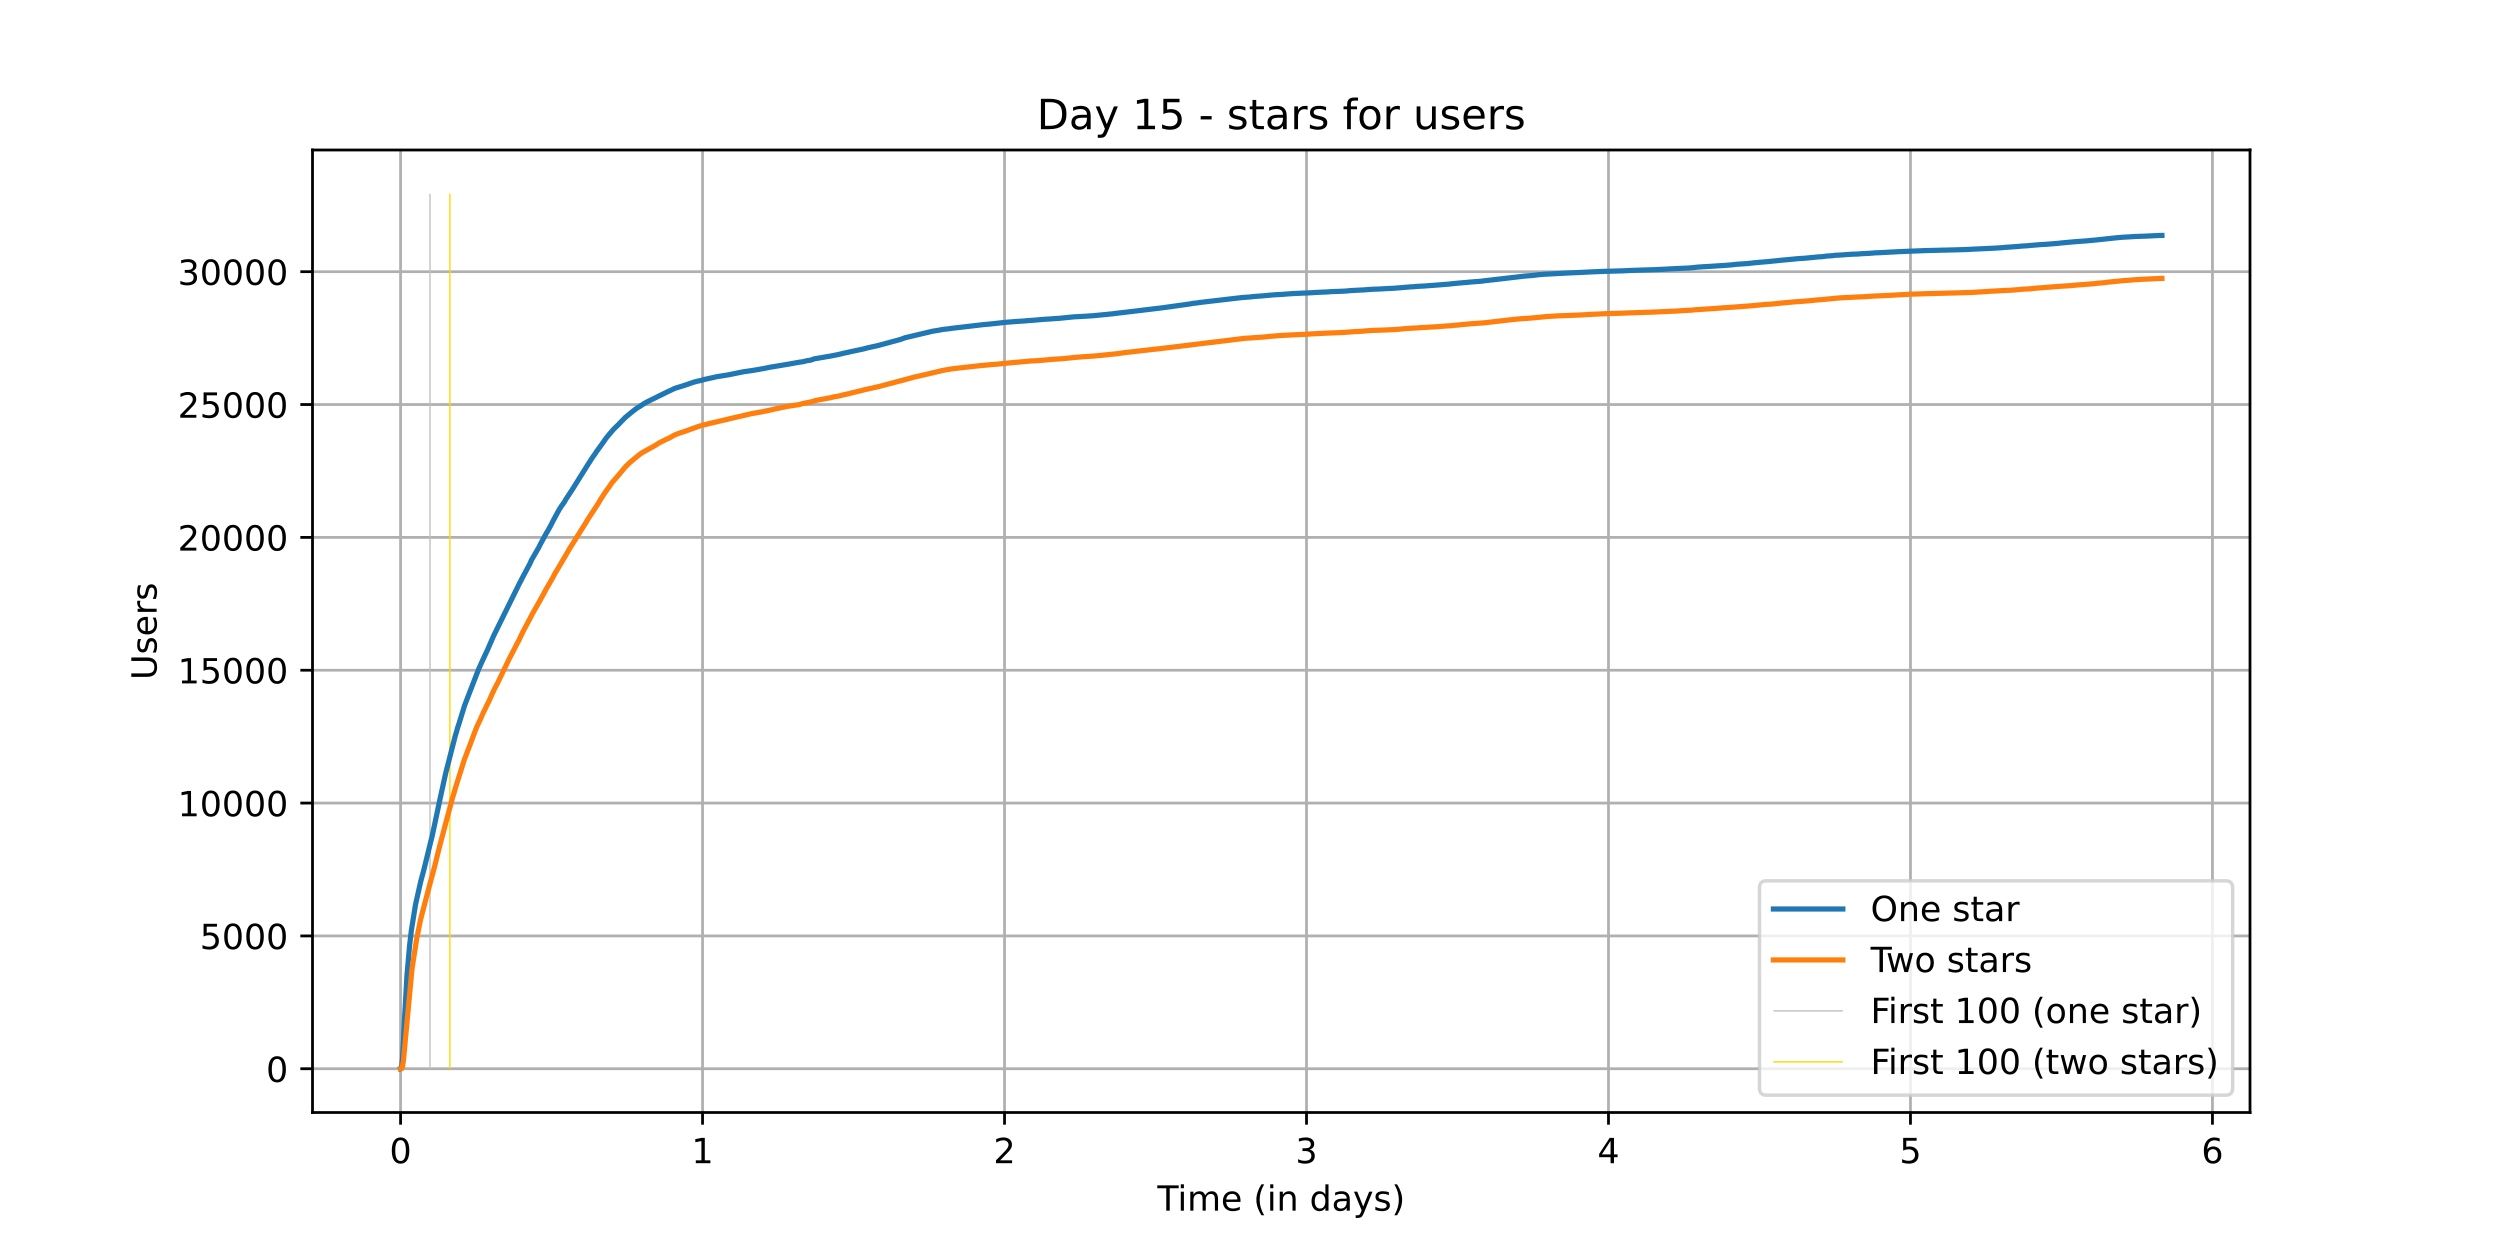 <?xml version="1.0" encoding="utf-8" standalone="no"?>
<!DOCTYPE svg PUBLIC "-//W3C//DTD SVG 1.1//EN"
  "http://www.w3.org/Graphics/SVG/1.1/DTD/svg11.dtd">
<!-- Created with matplotlib (https://matplotlib.org/) -->
<svg height="360pt" version="1.1" viewBox="0 0 720 360" width="720pt" xmlns="http://www.w3.org/2000/svg" xmlns:xlink="http://www.w3.org/1999/xlink">
 <defs>
  <style type="text/css">*{stroke-linecap:butt;stroke-linejoin:round;}</style>
 </defs>
 <g id="figure_1">
  <g id="patch_1">
   <path d="M 0 360 
L 720 360 
L 720 0 
L 0 0 
z
" style="fill:#ffffff;"/>
  </g>
  <g id="axes_1">
   <g id="patch_2">
    <path d="M 90 320.4 
L 648 320.4 
L 648 43.2 
L 90 43.2 
z
" style="fill:#ffffff;"/>
   </g>
   <g id="matplotlib.axis_1">
    <g id="xtick_1">
     <g id="line2d_1">
      <path clip-path="url(#pcdd003ffe9)" d="M 115.364 320.4 
L 115.364 43.2 
" style="fill:none;stroke:#b0b0b0;stroke-linecap:square;stroke-width:0.8;"/>
     </g>
     <g id="line2d_2">
      <defs>
       <path d="M 0 0 
L 0 3.5 
" id="m0c9365e821" style="stroke:#000000;stroke-width:0.8;"/>
      </defs>
      <g>
       <use style="stroke:#000000;stroke-width:0.8;" x="115.364" xlink:href="#m0c9365e821" y="320.4"/>
      </g>
     </g>
     <g id="text_1">
      <!-- 0 -->
      <g transform="translate(112.182 334.998)scale(0.1 -0.1)">
       <defs>
        <path d="M 31.781 66.406 
Q 24.172 66.406 20.328 58.906 
Q 16.5 51.422 16.5 36.375 
Q 16.5 21.391 20.328 13.891 
Q 24.172 6.391 31.781 6.391 
Q 39.453 6.391 43.281 13.891 
Q 47.125 21.391 47.125 36.375 
Q 47.125 51.422 43.281 58.906 
Q 39.453 66.406 31.781 66.406 
z
M 31.781 74.219 
Q 44.047 74.219 50.516 64.516 
Q 56.984 54.828 56.984 36.375 
Q 56.984 17.969 50.516 8.266 
Q 44.047 -1.422 31.781 -1.422 
Q 19.531 -1.422 13.062 8.266 
Q 6.594 17.969 6.594 36.375 
Q 6.594 54.828 13.062 64.516 
Q 19.531 74.219 31.781 74.219 
z
" id="DejaVuSans-48"/>
       </defs>
       <use xlink:href="#DejaVuSans-48"/>
      </g>
     </g>
    </g>
    <g id="xtick_2">
     <g id="line2d_3">
      <path clip-path="url(#pcdd003ffe9)" d="M 202.334 320.4 
L 202.334 43.2 
" style="fill:none;stroke:#b0b0b0;stroke-linecap:square;stroke-width:0.8;"/>
     </g>
     <g id="line2d_4">
      <g>
       <use style="stroke:#000000;stroke-width:0.8;" x="202.334" xlink:href="#m0c9365e821" y="320.4"/>
      </g>
     </g>
     <g id="text_2">
      <!-- 1 -->
      <g transform="translate(199.153 334.998)scale(0.1 -0.1)">
       <defs>
        <path d="M 12.406 8.297 
L 28.516 8.297 
L 28.516 63.922 
L 10.984 60.406 
L 10.984 69.391 
L 28.422 72.906 
L 38.281 72.906 
L 38.281 8.297 
L 54.391 8.297 
L 54.391 0 
L 12.406 0 
z
" id="DejaVuSans-49"/>
       </defs>
       <use xlink:href="#DejaVuSans-49"/>
      </g>
     </g>
    </g>
    <g id="xtick_3">
     <g id="line2d_5">
      <path clip-path="url(#pcdd003ffe9)" d="M 289.304 320.4 
L 289.304 43.2 
" style="fill:none;stroke:#b0b0b0;stroke-linecap:square;stroke-width:0.8;"/>
     </g>
     <g id="line2d_6">
      <g>
       <use style="stroke:#000000;stroke-width:0.8;" x="289.304" xlink:href="#m0c9365e821" y="320.4"/>
      </g>
     </g>
     <g id="text_3">
      <!-- 2 -->
      <g transform="translate(286.123 334.998)scale(0.1 -0.1)">
       <defs>
        <path d="M 19.188 8.297 
L 53.609 8.297 
L 53.609 0 
L 7.328 0 
L 7.328 8.297 
Q 12.938 14.109 22.625 23.891 
Q 32.328 33.688 34.812 36.531 
Q 39.547 41.844 41.422 45.531 
Q 43.312 49.219 43.312 52.781 
Q 43.312 58.594 39.234 62.25 
Q 35.156 65.922 28.609 65.922 
Q 23.969 65.922 18.812 64.312 
Q 13.672 62.703 7.812 59.422 
L 7.812 69.391 
Q 13.766 71.781 18.938 73 
Q 24.125 74.219 28.422 74.219 
Q 39.75 74.219 46.484 68.547 
Q 53.219 62.891 53.219 53.422 
Q 53.219 48.922 51.531 44.891 
Q 49.859 40.875 45.406 35.406 
Q 44.188 33.984 37.641 27.219 
Q 31.109 20.453 19.188 8.297 
z
" id="DejaVuSans-50"/>
       </defs>
       <use xlink:href="#DejaVuSans-50"/>
      </g>
     </g>
    </g>
    <g id="xtick_4">
     <g id="line2d_7">
      <path clip-path="url(#pcdd003ffe9)" d="M 376.275 320.4 
L 376.275 43.2 
" style="fill:none;stroke:#b0b0b0;stroke-linecap:square;stroke-width:0.8;"/>
     </g>
     <g id="line2d_8">
      <g>
       <use style="stroke:#000000;stroke-width:0.8;" x="376.275" xlink:href="#m0c9365e821" y="320.4"/>
      </g>
     </g>
     <g id="text_4">
      <!-- 3 -->
      <g transform="translate(373.093 334.998)scale(0.1 -0.1)">
       <defs>
        <path d="M 40.578 39.312 
Q 47.656 37.797 51.625 33 
Q 55.609 28.219 55.609 21.188 
Q 55.609 10.406 48.188 4.484 
Q 40.766 -1.422 27.094 -1.422 
Q 22.516 -1.422 17.656 -0.516 
Q 12.797 0.391 7.625 2.203 
L 7.625 11.719 
Q 11.719 9.328 16.594 8.109 
Q 21.484 6.891 26.812 6.891 
Q 36.078 6.891 40.938 10.547 
Q 45.797 14.203 45.797 21.188 
Q 45.797 27.641 41.281 31.266 
Q 36.766 34.906 28.719 34.906 
L 20.219 34.906 
L 20.219 43.016 
L 29.109 43.016 
Q 36.375 43.016 40.234 45.922 
Q 44.094 48.828 44.094 54.297 
Q 44.094 59.906 40.109 62.906 
Q 36.141 65.922 28.719 65.922 
Q 24.656 65.922 20.016 65.031 
Q 15.375 64.156 9.812 62.312 
L 9.812 71.094 
Q 15.438 72.656 20.344 73.438 
Q 25.25 74.219 29.594 74.219 
Q 40.828 74.219 47.359 69.109 
Q 53.906 64.016 53.906 55.328 
Q 53.906 49.266 50.438 45.094 
Q 46.969 40.922 40.578 39.312 
z
" id="DejaVuSans-51"/>
       </defs>
       <use xlink:href="#DejaVuSans-51"/>
      </g>
     </g>
    </g>
    <g id="xtick_5">
     <g id="line2d_9">
      <path clip-path="url(#pcdd003ffe9)" d="M 463.245 320.4 
L 463.245 43.2 
" style="fill:none;stroke:#b0b0b0;stroke-linecap:square;stroke-width:0.8;"/>
     </g>
     <g id="line2d_10">
      <g>
       <use style="stroke:#000000;stroke-width:0.8;" x="463.245" xlink:href="#m0c9365e821" y="320.4"/>
      </g>
     </g>
     <g id="text_5">
      <!-- 4 -->
      <g transform="translate(460.064 334.998)scale(0.1 -0.1)">
       <defs>
        <path d="M 37.797 64.312 
L 12.891 25.391 
L 37.797 25.391 
z
M 35.203 72.906 
L 47.609 72.906 
L 47.609 25.391 
L 58.016 25.391 
L 58.016 17.188 
L 47.609 17.188 
L 47.609 0 
L 37.797 0 
L 37.797 17.188 
L 4.891 17.188 
L 4.891 26.703 
z
" id="DejaVuSans-52"/>
       </defs>
       <use xlink:href="#DejaVuSans-52"/>
      </g>
     </g>
    </g>
    <g id="xtick_6">
     <g id="line2d_11">
      <path clip-path="url(#pcdd003ffe9)" d="M 550.215 320.4 
L 550.215 43.2 
" style="fill:none;stroke:#b0b0b0;stroke-linecap:square;stroke-width:0.8;"/>
     </g>
     <g id="line2d_12">
      <g>
       <use style="stroke:#000000;stroke-width:0.8;" x="550.215" xlink:href="#m0c9365e821" y="320.4"/>
      </g>
     </g>
     <g id="text_6">
      <!-- 5 -->
      <g transform="translate(547.034 334.998)scale(0.1 -0.1)">
       <defs>
        <path d="M 10.797 72.906 
L 49.516 72.906 
L 49.516 64.594 
L 19.828 64.594 
L 19.828 46.734 
Q 21.969 47.469 24.109 47.828 
Q 26.266 48.188 28.422 48.188 
Q 40.625 48.188 47.75 41.5 
Q 54.891 34.812 54.891 23.391 
Q 54.891 11.625 47.562 5.094 
Q 40.234 -1.422 26.906 -1.422 
Q 22.312 -1.422 17.547 -0.641 
Q 12.797 0.141 7.719 1.703 
L 7.719 11.625 
Q 12.109 9.234 16.797 8.062 
Q 21.484 6.891 26.703 6.891 
Q 35.156 6.891 40.078 11.328 
Q 45.016 15.766 45.016 23.391 
Q 45.016 31 40.078 35.438 
Q 35.156 39.891 26.703 39.891 
Q 22.75 39.891 18.812 39.016 
Q 14.891 38.141 10.797 36.281 
z
" id="DejaVuSans-53"/>
       </defs>
       <use xlink:href="#DejaVuSans-53"/>
      </g>
     </g>
    </g>
    <g id="xtick_7">
     <g id="line2d_13">
      <path clip-path="url(#pcdd003ffe9)" d="M 637.186 320.4 
L 637.186 43.2 
" style="fill:none;stroke:#b0b0b0;stroke-linecap:square;stroke-width:0.8;"/>
     </g>
     <g id="line2d_14">
      <g>
       <use style="stroke:#000000;stroke-width:0.8;" x="637.186" xlink:href="#m0c9365e821" y="320.4"/>
      </g>
     </g>
     <g id="text_7">
      <!-- 6 -->
      <g transform="translate(634.005 334.998)scale(0.1 -0.1)">
       <defs>
        <path d="M 33.016 40.375 
Q 26.375 40.375 22.484 35.828 
Q 18.609 31.297 18.609 23.391 
Q 18.609 15.531 22.484 10.953 
Q 26.375 6.391 33.016 6.391 
Q 39.656 6.391 43.531 10.953 
Q 47.406 15.531 47.406 23.391 
Q 47.406 31.297 43.531 35.828 
Q 39.656 40.375 33.016 40.375 
z
M 52.594 71.297 
L 52.594 62.312 
Q 48.875 64.062 45.094 64.984 
Q 41.312 65.922 37.594 65.922 
Q 27.828 65.922 22.672 59.328 
Q 17.531 52.734 16.797 39.406 
Q 19.672 43.656 24.016 45.922 
Q 28.375 48.188 33.594 48.188 
Q 44.578 48.188 50.953 41.516 
Q 57.328 34.859 57.328 23.391 
Q 57.328 12.156 50.688 5.359 
Q 44.047 -1.422 33.016 -1.422 
Q 20.359 -1.422 13.672 8.266 
Q 6.984 17.969 6.984 36.375 
Q 6.984 53.656 15.188 63.938 
Q 23.391 74.219 37.203 74.219 
Q 40.922 74.219 44.703 73.484 
Q 48.484 72.75 52.594 71.297 
z
" id="DejaVuSans-54"/>
       </defs>
       <use xlink:href="#DejaVuSans-54"/>
      </g>
     </g>
    </g>
    <g id="text_8">
     <!-- Time (in days) -->
     <g transform="translate(333.327 348.677)scale(0.1 -0.1)">
      <defs>
       <path d="M -0.297 72.906 
L 61.375 72.906 
L 61.375 64.594 
L 35.5 64.594 
L 35.5 0 
L 25.594 0 
L 25.594 64.594 
L -0.297 64.594 
z
" id="DejaVuSans-84"/>
       <path d="M 9.422 54.688 
L 18.406 54.688 
L 18.406 0 
L 9.422 0 
z
M 9.422 75.984 
L 18.406 75.984 
L 18.406 64.594 
L 9.422 64.594 
z
" id="DejaVuSans-105"/>
       <path d="M 52 44.188 
Q 55.375 50.25 60.062 53.125 
Q 64.75 56 71.094 56 
Q 79.641 56 84.281 50.016 
Q 88.922 44.047 88.922 33.016 
L 88.922 0 
L 79.891 0 
L 79.891 32.719 
Q 79.891 40.578 77.094 44.375 
Q 74.312 48.188 68.609 48.188 
Q 61.625 48.188 57.562 43.547 
Q 53.516 38.922 53.516 30.906 
L 53.516 0 
L 44.484 0 
L 44.484 32.719 
Q 44.484 40.625 41.703 44.406 
Q 38.922 48.188 33.109 48.188 
Q 26.219 48.188 22.156 43.531 
Q 18.109 38.875 18.109 30.906 
L 18.109 0 
L 9.078 0 
L 9.078 54.688 
L 18.109 54.688 
L 18.109 46.188 
Q 21.188 51.219 25.484 53.609 
Q 29.781 56 35.688 56 
Q 41.656 56 45.828 52.969 
Q 50 49.953 52 44.188 
z
" id="DejaVuSans-109"/>
       <path d="M 56.203 29.594 
L 56.203 25.203 
L 14.891 25.203 
Q 15.484 15.922 20.484 11.062 
Q 25.484 6.203 34.422 6.203 
Q 39.594 6.203 44.453 7.469 
Q 49.312 8.734 54.109 11.281 
L 54.109 2.781 
Q 49.266 0.734 44.188 -0.344 
Q 39.109 -1.422 33.891 -1.422 
Q 20.797 -1.422 13.156 6.188 
Q 5.516 13.812 5.516 26.812 
Q 5.516 40.234 12.766 48.109 
Q 20.016 56 32.328 56 
Q 43.359 56 49.781 48.891 
Q 56.203 41.797 56.203 29.594 
z
M 47.219 32.234 
Q 47.125 39.594 43.094 43.984 
Q 39.062 48.391 32.422 48.391 
Q 24.906 48.391 20.391 44.141 
Q 15.875 39.891 15.188 32.172 
z
" id="DejaVuSans-101"/>
       <path id="DejaVuSans-32"/>
       <path d="M 31 75.875 
Q 24.469 64.656 21.281 53.656 
Q 18.109 42.672 18.109 31.391 
Q 18.109 20.125 21.312 9.062 
Q 24.516 -2 31 -13.188 
L 23.188 -13.188 
Q 15.875 -1.703 12.234 9.375 
Q 8.594 20.453 8.594 31.391 
Q 8.594 42.281 12.203 53.312 
Q 15.828 64.359 23.188 75.875 
z
" id="DejaVuSans-40"/>
       <path d="M 54.891 33.016 
L 54.891 0 
L 45.906 0 
L 45.906 32.719 
Q 45.906 40.484 42.875 44.328 
Q 39.844 48.188 33.797 48.188 
Q 26.516 48.188 22.312 43.547 
Q 18.109 38.922 18.109 30.906 
L 18.109 0 
L 9.078 0 
L 9.078 54.688 
L 18.109 54.688 
L 18.109 46.188 
Q 21.344 51.125 25.703 53.562 
Q 30.078 56 35.797 56 
Q 45.219 56 50.047 50.172 
Q 54.891 44.344 54.891 33.016 
z
" id="DejaVuSans-110"/>
       <path d="M 45.406 46.391 
L 45.406 75.984 
L 54.391 75.984 
L 54.391 0 
L 45.406 0 
L 45.406 8.203 
Q 42.578 3.328 38.25 0.953 
Q 33.938 -1.422 27.875 -1.422 
Q 17.969 -1.422 11.734 6.484 
Q 5.516 14.406 5.516 27.297 
Q 5.516 40.188 11.734 48.094 
Q 17.969 56 27.875 56 
Q 33.938 56 38.25 53.625 
Q 42.578 51.266 45.406 46.391 
z
M 14.797 27.297 
Q 14.797 17.391 18.875 11.75 
Q 22.953 6.109 30.078 6.109 
Q 37.203 6.109 41.297 11.75 
Q 45.406 17.391 45.406 27.297 
Q 45.406 37.203 41.297 42.844 
Q 37.203 48.484 30.078 48.484 
Q 22.953 48.484 18.875 42.844 
Q 14.797 37.203 14.797 27.297 
z
" id="DejaVuSans-100"/>
       <path d="M 34.281 27.484 
Q 23.391 27.484 19.188 25 
Q 14.984 22.516 14.984 16.5 
Q 14.984 11.719 18.141 8.906 
Q 21.297 6.109 26.703 6.109 
Q 34.188 6.109 38.703 11.406 
Q 43.219 16.703 43.219 25.484 
L 43.219 27.484 
z
M 52.203 31.203 
L 52.203 0 
L 43.219 0 
L 43.219 8.297 
Q 40.141 3.328 35.547 0.953 
Q 30.953 -1.422 24.312 -1.422 
Q 15.922 -1.422 10.953 3.297 
Q 6 8.016 6 15.922 
Q 6 25.141 12.172 29.828 
Q 18.359 34.516 30.609 34.516 
L 43.219 34.516 
L 43.219 35.406 
Q 43.219 41.609 39.141 45 
Q 35.062 48.391 27.688 48.391 
Q 23 48.391 18.547 47.266 
Q 14.109 46.141 10.016 43.891 
L 10.016 52.203 
Q 14.938 54.109 19.578 55.047 
Q 24.219 56 28.609 56 
Q 40.484 56 46.344 49.844 
Q 52.203 43.703 52.203 31.203 
z
" id="DejaVuSans-97"/>
       <path d="M 32.172 -5.078 
Q 28.375 -14.844 24.75 -17.812 
Q 21.141 -20.797 15.094 -20.797 
L 7.906 -20.797 
L 7.906 -13.281 
L 13.188 -13.281 
Q 16.891 -13.281 18.938 -11.516 
Q 21 -9.766 23.484 -3.219 
L 25.094 0.875 
L 2.984 54.688 
L 12.5 54.688 
L 29.594 11.922 
L 46.688 54.688 
L 56.203 54.688 
z
" id="DejaVuSans-121"/>
       <path d="M 44.281 53.078 
L 44.281 44.578 
Q 40.484 46.531 36.375 47.5 
Q 32.281 48.484 27.875 48.484 
Q 21.188 48.484 17.844 46.438 
Q 14.5 44.391 14.5 40.281 
Q 14.5 37.156 16.891 35.375 
Q 19.281 33.594 26.516 31.984 
L 29.594 31.297 
Q 39.156 29.25 43.188 25.516 
Q 47.219 21.781 47.219 15.094 
Q 47.219 7.469 41.188 3.016 
Q 35.156 -1.422 24.609 -1.422 
Q 20.219 -1.422 15.453 -0.562 
Q 10.688 0.297 5.422 2 
L 5.422 11.281 
Q 10.406 8.688 15.234 7.391 
Q 20.062 6.109 24.812 6.109 
Q 31.156 6.109 34.562 8.281 
Q 37.984 10.453 37.984 14.406 
Q 37.984 18.062 35.516 20.016 
Q 33.062 21.969 24.703 23.781 
L 21.578 24.516 
Q 13.234 26.266 9.516 29.906 
Q 5.812 33.547 5.812 39.891 
Q 5.812 47.609 11.281 51.797 
Q 16.75 56 26.812 56 
Q 31.781 56 36.172 55.266 
Q 40.578 54.547 44.281 53.078 
z
" id="DejaVuSans-115"/>
       <path d="M 8.016 75.875 
L 15.828 75.875 
Q 23.141 64.359 26.781 53.312 
Q 30.422 42.281 30.422 31.391 
Q 30.422 20.453 26.781 9.375 
Q 23.141 -1.703 15.828 -13.188 
L 8.016 -13.188 
Q 14.5 -2 17.703 9.062 
Q 20.906 20.125 20.906 31.391 
Q 20.906 42.672 17.703 53.656 
Q 14.5 64.656 8.016 75.875 
z
" id="DejaVuSans-41"/>
      </defs>
      <use xlink:href="#DejaVuSans-84"/>
      <use x="57.959" xlink:href="#DejaVuSans-105"/>
      <use x="85.742" xlink:href="#DejaVuSans-109"/>
      <use x="183.154" xlink:href="#DejaVuSans-101"/>
      <use x="244.678" xlink:href="#DejaVuSans-32"/>
      <use x="276.465" xlink:href="#DejaVuSans-40"/>
      <use x="315.479" xlink:href="#DejaVuSans-105"/>
      <use x="343.262" xlink:href="#DejaVuSans-110"/>
      <use x="406.641" xlink:href="#DejaVuSans-32"/>
      <use x="438.428" xlink:href="#DejaVuSans-100"/>
      <use x="501.904" xlink:href="#DejaVuSans-97"/>
      <use x="563.184" xlink:href="#DejaVuSans-121"/>
      <use x="622.363" xlink:href="#DejaVuSans-115"/>
      <use x="674.463" xlink:href="#DejaVuSans-41"/>
     </g>
    </g>
   </g>
   <g id="matplotlib.axis_2">
    <g id="ytick_1">
     <g id="line2d_15">
      <path clip-path="url(#pcdd003ffe9)" d="M 90 307.8 
L 648 307.8 
" style="fill:none;stroke:#b0b0b0;stroke-linecap:square;stroke-width:0.8;"/>
     </g>
     <g id="line2d_16">
      <defs>
       <path d="M 0 0 
L -3.5 0 
" id="m65a773b29b" style="stroke:#000000;stroke-width:0.8;"/>
      </defs>
      <g>
       <use style="stroke:#000000;stroke-width:0.8;" x="90" xlink:href="#m65a773b29b" y="307.8"/>
      </g>
     </g>
     <g id="text_9">
      <!-- 0 -->
      <g transform="translate(76.638 311.599)scale(0.1 -0.1)">
       <use xlink:href="#DejaVuSans-48"/>
      </g>
     </g>
    </g>
    <g id="ytick_2">
     <g id="line2d_17">
      <path clip-path="url(#pcdd003ffe9)" d="M 90 269.542 
L 648 269.542 
" style="fill:none;stroke:#b0b0b0;stroke-linecap:square;stroke-width:0.8;"/>
     </g>
     <g id="line2d_18">
      <g>
       <use style="stroke:#000000;stroke-width:0.8;" x="90" xlink:href="#m65a773b29b" y="269.542"/>
      </g>
     </g>
     <g id="text_10">
      <!-- 5000 -->
      <g transform="translate(57.55 273.341)scale(0.1 -0.1)">
       <use xlink:href="#DejaVuSans-53"/>
       <use x="63.623" xlink:href="#DejaVuSans-48"/>
       <use x="127.246" xlink:href="#DejaVuSans-48"/>
       <use x="190.869" xlink:href="#DejaVuSans-48"/>
      </g>
     </g>
    </g>
    <g id="ytick_3">
     <g id="line2d_19">
      <path clip-path="url(#pcdd003ffe9)" d="M 90 231.284 
L 648 231.284 
" style="fill:none;stroke:#b0b0b0;stroke-linecap:square;stroke-width:0.8;"/>
     </g>
     <g id="line2d_20">
      <g>
       <use style="stroke:#000000;stroke-width:0.8;" x="90" xlink:href="#m65a773b29b" y="231.284"/>
      </g>
     </g>
     <g id="text_11">
      <!-- 10000 -->
      <g transform="translate(51.188 235.083)scale(0.1 -0.1)">
       <use xlink:href="#DejaVuSans-49"/>
       <use x="63.623" xlink:href="#DejaVuSans-48"/>
       <use x="127.246" xlink:href="#DejaVuSans-48"/>
       <use x="190.869" xlink:href="#DejaVuSans-48"/>
       <use x="254.492" xlink:href="#DejaVuSans-48"/>
      </g>
     </g>
    </g>
    <g id="ytick_4">
     <g id="line2d_21">
      <path clip-path="url(#pcdd003ffe9)" d="M 90 193.026 
L 648 193.026 
" style="fill:none;stroke:#b0b0b0;stroke-linecap:square;stroke-width:0.8;"/>
     </g>
     <g id="line2d_22">
      <g>
       <use style="stroke:#000000;stroke-width:0.8;" x="90" xlink:href="#m65a773b29b" y="193.026"/>
      </g>
     </g>
     <g id="text_12">
      <!-- 15000 -->
      <g transform="translate(51.188 196.825)scale(0.1 -0.1)">
       <use xlink:href="#DejaVuSans-49"/>
       <use x="63.623" xlink:href="#DejaVuSans-53"/>
       <use x="127.246" xlink:href="#DejaVuSans-48"/>
       <use x="190.869" xlink:href="#DejaVuSans-48"/>
       <use x="254.492" xlink:href="#DejaVuSans-48"/>
      </g>
     </g>
    </g>
    <g id="ytick_5">
     <g id="line2d_23">
      <path clip-path="url(#pcdd003ffe9)" d="M 90 154.768 
L 648 154.768 
" style="fill:none;stroke:#b0b0b0;stroke-linecap:square;stroke-width:0.8;"/>
     </g>
     <g id="line2d_24">
      <g>
       <use style="stroke:#000000;stroke-width:0.8;" x="90" xlink:href="#m65a773b29b" y="154.768"/>
      </g>
     </g>
     <g id="text_13">
      <!-- 20000 -->
      <g transform="translate(51.188 158.567)scale(0.1 -0.1)">
       <use xlink:href="#DejaVuSans-50"/>
       <use x="63.623" xlink:href="#DejaVuSans-48"/>
       <use x="127.246" xlink:href="#DejaVuSans-48"/>
       <use x="190.869" xlink:href="#DejaVuSans-48"/>
       <use x="254.492" xlink:href="#DejaVuSans-48"/>
      </g>
     </g>
    </g>
    <g id="ytick_6">
     <g id="line2d_25">
      <path clip-path="url(#pcdd003ffe9)" d="M 90 116.51 
L 648 116.51 
" style="fill:none;stroke:#b0b0b0;stroke-linecap:square;stroke-width:0.8;"/>
     </g>
     <g id="line2d_26">
      <g>
       <use style="stroke:#000000;stroke-width:0.8;" x="90" xlink:href="#m65a773b29b" y="116.51"/>
      </g>
     </g>
     <g id="text_14">
      <!-- 25000 -->
      <g transform="translate(51.188 120.309)scale(0.1 -0.1)">
       <use xlink:href="#DejaVuSans-50"/>
       <use x="63.623" xlink:href="#DejaVuSans-53"/>
       <use x="127.246" xlink:href="#DejaVuSans-48"/>
       <use x="190.869" xlink:href="#DejaVuSans-48"/>
       <use x="254.492" xlink:href="#DejaVuSans-48"/>
      </g>
     </g>
    </g>
    <g id="ytick_7">
     <g id="line2d_27">
      <path clip-path="url(#pcdd003ffe9)" d="M 90 78.252 
L 648 78.252 
" style="fill:none;stroke:#b0b0b0;stroke-linecap:square;stroke-width:0.8;"/>
     </g>
     <g id="line2d_28">
      <g>
       <use style="stroke:#000000;stroke-width:0.8;" x="90" xlink:href="#m65a773b29b" y="78.252"/>
      </g>
     </g>
     <g id="text_15">
      <!-- 30000 -->
      <g transform="translate(51.188 82.051)scale(0.1 -0.1)">
       <use xlink:href="#DejaVuSans-51"/>
       <use x="63.623" xlink:href="#DejaVuSans-48"/>
       <use x="127.246" xlink:href="#DejaVuSans-48"/>
       <use x="190.869" xlink:href="#DejaVuSans-48"/>
       <use x="254.492" xlink:href="#DejaVuSans-48"/>
      </g>
     </g>
    </g>
    <g id="text_16">
     <!-- Users -->
     <g transform="translate(45.108 195.801)rotate(-90)scale(0.1 -0.1)">
      <defs>
       <path d="M 8.688 72.906 
L 18.609 72.906 
L 18.609 28.609 
Q 18.609 16.891 22.844 11.734 
Q 27.094 6.594 36.625 6.594 
Q 46.094 6.594 50.344 11.734 
Q 54.594 16.891 54.594 28.609 
L 54.594 72.906 
L 64.5 72.906 
L 64.5 27.391 
Q 64.5 13.141 57.438 5.859 
Q 50.391 -1.422 36.625 -1.422 
Q 22.797 -1.422 15.734 5.859 
Q 8.688 13.141 8.688 27.391 
z
" id="DejaVuSans-85"/>
       <path d="M 41.109 46.297 
Q 39.594 47.172 37.812 47.578 
Q 36.031 48 33.891 48 
Q 26.266 48 22.188 43.047 
Q 18.109 38.094 18.109 28.812 
L 18.109 0 
L 9.078 0 
L 9.078 54.688 
L 18.109 54.688 
L 18.109 46.188 
Q 20.953 51.172 25.484 53.578 
Q 30.031 56 36.531 56 
Q 37.453 56 38.578 55.875 
Q 39.703 55.766 41.062 55.516 
z
" id="DejaVuSans-114"/>
      </defs>
      <use xlink:href="#DejaVuSans-85"/>
      <use x="73.193" xlink:href="#DejaVuSans-115"/>
      <use x="125.293" xlink:href="#DejaVuSans-101"/>
      <use x="186.816" xlink:href="#DejaVuSans-114"/>
      <use x="227.93" xlink:href="#DejaVuSans-115"/>
     </g>
    </g>
   </g>
   <g id="LineCollection_1">
    <path clip-path="url(#pcdd003ffe9)" d="M 123.843 307.8 
L 123.843 55.8 
" style="fill:none;stroke:#c0c0c0;stroke-width:0.4;"/>
   </g>
   <g id="LineCollection_2">
    <path clip-path="url(#pcdd003ffe9)" d="M 129.569 307.8 
L 129.569 55.8 
" style="fill:none;stroke:#ffd700;stroke-width:0.4;"/>
   </g>
   <g id="line2d_29">
    <path clip-path="url(#pcdd003ffe9)" d="M 115.364 307.8 
L 115.536 307.739 
L 115.717 307.02 
L 115.956 304.387 
L 116.554 292.374 
L 117.213 280.897 
L 117.93 272.618 
L 118.47 267.973 
L 119.667 260.521 
L 121.163 253.902 
L 122.18 250.069 
L 124.101 242.211 
L 124.4 241.063 
L 125.599 235.454 
L 126.558 230.901 
L 127.88 224.841 
L 128.418 222.446 
L 131.114 211.925 
L 131.534 210.556 
L 131.772 209.645 
L 132.192 208.398 
L 133.747 203.356 
L 133.987 202.69 
L 137.817 192.796 
L 138.895 190.379 
L 139.253 189.606 
L 140.332 187.318 
L 142.188 183.064 
L 149.669 167.883 
L 149.908 167.485 
L 150.268 166.735 
L 152.661 162.236 
L 153.021 161.379 
L 155.176 157.645 
L 155.654 156.673 
L 156.672 154.806 
L 157.45 153.36 
L 157.569 153.23 
L 158.646 151.264 
L 159.485 149.619 
L 160.741 147.315 
L 161.161 146.55 
L 161.4 146.229 
L 161.7 145.732 
L 162.478 144.668 
L 162.896 143.926 
L 164.453 141.538 
L 164.572 141.385 
L 169.123 134.101 
L 170.44 132.043 
L 170.919 131.347 
L 171.398 130.673 
L 171.818 130.015 
L 172.297 129.365 
L 173.375 127.888 
L 174.572 126.166 
L 175.471 125.072 
L 175.83 124.667 
L 176.608 123.748 
L 177.147 123.198 
L 178.046 122.341 
L 178.944 121.392 
L 180.081 120.229 
L 181.997 118.645 
L 182.177 118.499 
L 183.255 117.673 
L 183.614 117.428 
L 184.273 117.046 
L 184.512 116.877 
L 184.752 116.709 
L 185.23 116.411 
L 185.469 116.242 
L 185.829 116.043 
L 186.428 115.699 
L 186.907 115.462 
L 191.996 112.96 
L 192.535 112.707 
L 193.733 112.133 
L 194.391 111.827 
L 196.665 111.131 
L 199.419 110.198 
L 199.957 110.022 
L 200.915 109.769 
L 202.112 109.532 
L 202.591 109.348 
L 205.822 108.629 
L 206.242 108.522 
L 209.653 107.971 
L 211.508 107.604 
L 212.765 107.336 
L 214.441 107.014 
L 215.279 106.907 
L 215.638 106.846 
L 216.536 106.724 
L 217.194 106.617 
L 218.451 106.402 
L 220.366 106.058 
L 220.785 105.966 
L 221.504 105.805 
L 224.377 105.331 
L 224.915 105.239 
L 227.548 104.795 
L 228.147 104.681 
L 230.362 104.29 
L 231.199 104.183 
L 231.978 103.992 
L 232.398 103.877 
L 233.176 103.778 
L 233.595 103.678 
L 234.675 103.296 
L 235.094 103.242 
L 237.607 102.821 
L 238.146 102.714 
L 238.865 102.607 
L 240.421 102.309 
L 241.019 102.186 
L 242.156 101.941 
L 242.635 101.804 
L 243.773 101.559 
L 244.072 101.513 
L 244.91 101.299 
L 247.364 100.778 
L 248.682 100.503 
L 249.701 100.22 
L 250.718 99.99 
L 251.436 99.83 
L 252.693 99.562 
L 259.163 97.81 
L 259.581 97.672 
L 260.42 97.358 
L 260.719 97.259 
L 267.425 95.667 
L 267.904 95.56 
L 268.383 95.43 
L 270.898 95.009 
L 271.496 94.879 
L 272.514 94.772 
L 273.232 94.688 
L 273.89 94.588 
L 274.789 94.473 
L 283.59 93.448 
L 284.907 93.341 
L 289.874 92.805 
L 291.25 92.698 
L 293.286 92.545 
L 295.022 92.438 
L 295.74 92.362 
L 297.537 92.239 
L 298.797 92.132 
L 299.514 92.056 
L 301.491 91.91 
L 303.109 91.818 
L 303.409 91.78 
L 305.084 91.673 
L 309.274 91.252 
L 311.369 91.145 
L 312.986 91.046 
L 314.601 90.946 
L 315.32 90.877 
L 318.671 90.556 
L 319.629 90.449 
L 320.288 90.395 
L 321.066 90.288 
L 321.904 90.189 
L 334.413 88.689 
L 342.736 87.533 
L 343.454 87.373 
L 344.532 87.273 
L 345.67 87.097 
L 356.989 85.774 
L 358.007 85.666 
L 359.862 85.536 
L 360.819 85.429 
L 361.538 85.36 
L 363.155 85.253 
L 366.326 84.955 
L 367.883 84.848 
L 369.139 84.794 
L 370.396 84.687 
L 372.251 84.557 
L 374.586 84.45 
L 375.124 84.419 
L 376.262 84.381 
L 378.176 84.282 
L 378.775 84.236 
L 380.929 84.129 
L 382.067 84.09 
L 383.503 83.983 
L 384.641 83.945 
L 387.274 83.845 
L 387.872 83.792 
L 389.07 83.685 
L 390.565 83.601 
L 392.78 83.493 
L 394.934 83.325 
L 397.628 83.218 
L 399.243 83.118 
L 401.519 83.011 
L 404.034 82.805 
L 405.231 82.705 
L 405.889 82.644 
L 407.445 82.552 
L 407.864 82.491 
L 410.018 82.384 
L 412.053 82.231 
L 413.49 82.124 
L 415.645 81.955 
L 416.901 81.848 
L 417.5 81.802 
L 418.338 81.695 
L 421.57 81.397 
L 422.768 81.305 
L 423.186 81.252 
L 424.563 81.144 
L 426.54 80.999 
L 427.259 80.9 
L 427.678 80.846 
L 438.158 79.629 
L 438.996 79.522 
L 441.212 79.346 
L 442.171 79.247 
L 443.129 79.117 
L 444.386 79.017 
L 445.045 78.964 
L 447.26 78.857 
L 448.816 78.765 
L 451.032 78.658 
L 452.468 78.581 
L 454.922 78.474 
L 456.3 78.405 
L 458.573 78.298 
L 459.89 78.237 
L 462.764 78.13 
L 463.841 78.099 
L 467.553 77.992 
L 469.05 77.908 
L 472.162 77.801 
L 473.299 77.762 
L 476.651 77.663 
L 477.129 77.64 
L 479.345 77.533 
L 480.9 77.441 
L 483.114 77.334 
L 484.431 77.273 
L 486.647 77.173 
L 487.365 77.097 
L 488.323 77.005 
L 488.741 76.944 
L 490.297 76.837 
L 490.837 76.806 
L 492.752 76.699 
L 494.607 76.569 
L 496.462 76.462 
L 498.976 76.255 
L 499.694 76.163 
L 500.053 76.125 
L 501.549 76.018 
L 503.226 75.911 
L 504.184 75.804 
L 505.022 75.704 
L 507.836 75.452 
L 509.153 75.344 
L 513.403 74.908 
L 514.6 74.801 
L 517.952 74.48 
L 519.747 74.373 
L 523.578 73.998 
L 525.014 73.906 
L 525.254 73.86 
L 526.032 73.753 
L 527.828 73.631 
L 528.486 73.523 
L 529.743 73.47 
L 531.18 73.37 
L 531.838 73.309 
L 533.693 73.202 
L 534.711 73.179 
L 536.147 73.072 
L 536.686 73.041 
L 538.541 72.95 
L 538.9 72.919 
L 540.157 72.812 
L 541.295 72.774 
L 543.329 72.666 
L 544.766 72.59 
L 546.741 72.483 
L 547.998 72.429 
L 550.692 72.322 
L 551.888 72.276 
L 554.582 72.169 
L 555.599 72.146 
L 559.729 72.039 
L 560.686 72.024 
L 564.517 71.917 
L 565.594 71.886 
L 567.989 71.779 
L 568.528 71.741 
L 570.981 71.633 
L 572.358 71.565 
L 574.693 71.457 
L 576.428 71.343 
L 577.505 71.236 
L 579.242 71.121 
L 580.618 71.021 
L 581.217 70.975 
L 582.294 70.868 
L 583.73 70.792 
L 584.868 70.685 
L 587.501 70.455 
L 589.417 70.348 
L 591.631 70.172 
L 592.828 70.073 
L 593.606 69.973 
L 594.803 69.866 
L 597.677 69.606 
L 599.173 69.499 
L 601.208 69.346 
L 602.166 69.246 
L 602.765 69.2 
L 603.842 69.093 
L 609.41 68.496 
L 610.606 68.389 
L 611.265 68.328 
L 613.18 68.221 
L 614.916 68.106 
L 618.208 67.999 
L 619.584 67.93 
L 621.679 67.823 
L 622.636 67.8 
L 622.636 67.8 
" style="fill:none;stroke:#1f77b4;stroke-linecap:square;stroke-width:1.5;"/>
   </g>
   <g id="line2d_30">
    <path clip-path="url(#pcdd003ffe9)" d="M 115.364 307.8 
L 115.657 307.777 
L 115.896 307.203 
L 116.195 305.397 
L 118.649 279.091 
L 120.026 270.261 
L 121.163 264.668 
L 122.3 260.352 
L 122.479 259.656 
L 124.101 253.489 
L 124.281 252.892 
L 125.18 249.525 
L 126.258 245.118 
L 126.678 243.458 
L 130.336 229.692 
L 130.636 228.805 
L 131.234 226.708 
L 133.808 218.536 
L 134.047 217.978 
L 134.705 216.187 
L 134.945 215.621 
L 135.364 214.527 
L 136.022 212.737 
L 137.16 209.707 
L 137.698 208.513 
L 138.296 207.266 
L 138.595 206.623 
L 138.835 206.026 
L 139.373 204.84 
L 139.553 204.534 
L 140.092 203.363 
L 140.811 201.955 
L 141.828 199.637 
L 142.487 198.26 
L 142.905 197.464 
L 143.204 196.936 
L 146.736 189.568 
L 147.155 188.795 
L 149.13 184.938 
L 149.309 184.67 
L 150.327 182.52 
L 150.746 181.671 
L 150.985 181.235 
L 152.602 178.19 
L 153.021 177.371 
L 153.2 177.019 
L 153.679 176.154 
L 155.414 173.132 
L 155.774 172.459 
L 156.313 171.502 
L 157.39 169.49 
L 157.868 168.702 
L 159.425 165.962 
L 159.904 164.991 
L 160.322 164.356 
L 163.794 158.448 
L 164.094 157.905 
L 164.333 157.553 
L 168.404 151.042 
L 168.644 150.659 
L 169.542 149.182 
L 171.278 146.535 
L 172.297 144.997 
L 172.537 144.523 
L 173.674 142.732 
L 174.093 142.089 
L 174.992 140.812 
L 175.292 140.414 
L 176.249 139.013 
L 177.686 137.361 
L 178.524 136.389 
L 178.824 135.999 
L 180.26 134.285 
L 180.62 134.002 
L 180.859 133.703 
L 181.757 132.915 
L 182.116 132.601 
L 184.273 130.826 
L 184.632 130.589 
L 185.051 130.306 
L 188.223 128.554 
L 188.942 128.14 
L 189.362 127.865 
L 189.721 127.628 
L 190.499 127.215 
L 190.918 127.023 
L 191.696 126.618 
L 192.295 126.342 
L 192.715 126.189 
L 193.493 125.715 
L 193.792 125.547 
L 194.092 125.394 
L 194.271 125.317 
L 194.511 125.179 
L 195.348 124.858 
L 195.588 124.766 
L 195.887 124.667 
L 196.545 124.475 
L 201.394 122.738 
L 202.112 122.547 
L 202.65 122.371 
L 203.189 122.279 
L 203.788 122.08 
L 204.267 121.981 
L 208.516 120.986 
L 208.934 120.902 
L 209.294 120.826 
L 209.952 120.634 
L 214.56 119.578 
L 215.458 119.356 
L 216.236 119.173 
L 218.272 118.806 
L 219.529 118.591 
L 219.948 118.492 
L 222.282 118.002 
L 223 117.811 
L 223.598 117.688 
L 224.137 117.589 
L 226.65 117.061 
L 230.183 116.51 
L 231.319 116.181 
L 232.937 115.89 
L 233.296 115.783 
L 233.775 115.707 
L 234.316 115.538 
L 234.794 115.355 
L 236.47 115.041 
L 238.385 114.689 
L 238.924 114.59 
L 239.462 114.498 
L 240.061 114.299 
L 240.779 114.199 
L 241.318 114.107 
L 242.216 113.901 
L 242.635 113.763 
L 243.234 113.656 
L 243.952 113.48 
L 244.551 113.373 
L 245.03 113.22 
L 245.388 113.12 
L 246.466 112.876 
L 247.364 112.646 
L 248.323 112.432 
L 248.562 112.348 
L 248.981 112.248 
L 252.573 111.445 
L 253.053 111.338 
L 261.618 109.065 
L 262.096 108.927 
L 262.575 108.82 
L 262.995 108.675 
L 263.713 108.506 
L 264.791 108.269 
L 265.09 108.2 
L 270.837 106.854 
L 271.197 106.747 
L 271.796 106.632 
L 273.053 106.418 
L 273.532 106.318 
L 273.951 106.265 
L 274.669 106.157 
L 281.136 105.431 
L 282.153 105.323 
L 285.504 105.002 
L 287.001 104.895 
L 291.13 104.474 
L 292.389 104.367 
L 294.902 104.153 
L 295.92 104.053 
L 296.578 103.984 
L 298.615 103.877 
L 300.773 103.709 
L 301.79 103.602 
L 302.511 103.533 
L 304.306 103.411 
L 306.042 103.303 
L 306.76 103.219 
L 307.897 103.12 
L 308.675 103.028 
L 309.693 102.921 
L 311.908 102.745 
L 313.524 102.638 
L 315.32 102.515 
L 316.397 102.416 
L 316.816 102.37 
L 317.534 102.301 
L 321.904 101.85 
L 322.622 101.742 
L 323.579 101.605 
L 324.357 101.505 
L 332.618 100.564 
L 333.755 100.457 
L 334.653 100.342 
L 358.486 97.435 
L 360.161 97.328 
L 362.017 97.197 
L 363.693 97.09 
L 364.352 97.021 
L 365.309 96.914 
L 365.967 96.853 
L 367.344 96.746 
L 369.319 96.601 
L 371.414 96.493 
L 372.012 96.448 
L 374.645 96.34 
L 375.902 96.287 
L 377.398 96.18 
L 378.834 96.103 
L 381.169 95.996 
L 382.605 95.92 
L 385.419 95.812 
L 386.616 95.767 
L 388.052 95.659 
L 388.411 95.629 
L 390.266 95.499 
L 392.301 95.399 
L 393.079 95.315 
L 395.114 95.162 
L 398.465 95.055 
L 399.604 95.009 
L 401.819 94.91 
L 402.417 94.864 
L 403.614 94.757 
L 404.333 94.68 
L 405.649 94.573 
L 406.188 94.542 
L 408.283 94.435 
L 409.001 94.366 
L 410.976 94.267 
L 411.574 94.213 
L 413.789 94.106 
L 416.303 93.9 
L 417.979 93.792 
L 418.757 93.701 
L 420.014 93.601 
L 420.314 93.563 
L 421.092 93.471 
L 423.845 93.226 
L 425.341 93.119 
L 427.079 93.004 
L 428.098 92.897 
L 436.182 91.964 
L 437.439 91.857 
L 438.158 91.78 
L 440.014 91.673 
L 440.672 91.612 
L 441.992 91.505 
L 445.464 91.168 
L 447.14 91.061 
L 448.756 90.961 
L 451.81 90.854 
L 453.007 90.808 
L 455.461 90.701 
L 457.078 90.602 
L 458.993 90.495 
L 459.471 90.479 
L 460.729 90.426 
L 462.884 90.319 
L 463.961 90.288 
L 467.793 90.181 
L 469.229 90.104 
L 473 89.997 
L 473.478 89.974 
L 476.471 89.867 
L 477.788 89.806 
L 480.003 89.699 
L 481.2 89.653 
L 483.175 89.569 
L 483.474 89.531 
L 485.15 89.431 
L 485.688 89.4 
L 487.425 89.301 
L 488.203 89.209 
L 489.939 89.102 
L 491.794 88.972 
L 493.649 88.865 
L 496.043 88.666 
L 497.659 88.559 
L 499.395 88.444 
L 500.832 88.337 
L 502.927 88.176 
L 504.423 88.069 
L 508.434 87.671 
L 510.23 87.572 
L 510.889 87.518 
L 511.906 87.411 
L 512.804 87.296 
L 514.061 87.189 
L 517.113 86.906 
L 518.85 86.799 
L 521.304 86.592 
L 522.381 86.485 
L 522.8 86.424 
L 524.296 86.317 
L 527.529 86.011 
L 528.486 85.904 
L 530.581 85.743 
L 533.155 85.636 
L 534.711 85.544 
L 537.224 85.437 
L 537.823 85.391 
L 539.678 85.261 
L 542.431 85.154 
L 543.808 85.085 
L 545.724 84.978 
L 547.34 84.878 
L 549.613 84.771 
L 550.033 84.725 
L 553.863 84.618 
L 554.223 84.588 
L 558.772 84.48 
L 559.849 84.45 
L 563.918 84.343 
L 564.397 84.327 
L 567.929 84.22 
L 569.544 84.121 
L 571.34 84.014 
L 573.195 83.884 
L 575.291 83.777 
L 576.847 83.685 
L 579.181 83.578 
L 581.276 83.417 
L 582.234 83.317 
L 582.832 83.272 
L 584.807 83.164 
L 585.705 83.05 
L 587.8 82.889 
L 589.117 82.782 
L 591.451 82.591 
L 592.948 82.483 
L 594.742 82.361 
L 596.48 82.262 
L 597.198 82.177 
L 598.215 82.07 
L 599.891 81.963 
L 601.148 81.856 
L 603.423 81.672 
L 604.082 81.565 
L 605.998 81.427 
L 606.596 81.32 
L 607.374 81.236 
L 611.624 80.808 
L 613.18 80.701 
L 615.395 80.525 
L 617.25 80.417 
L 618.447 80.372 
L 620.542 80.264 
L 621.919 80.196 
L 622.636 80.188 
L 622.636 80.188 
" style="fill:none;stroke:#ff7f0e;stroke-linecap:square;stroke-width:1.5;"/>
   </g>
   <g id="patch_3">
    <path d="M 90 320.4 
L 90 43.2 
" style="fill:none;stroke:#000000;stroke-linecap:square;stroke-linejoin:miter;stroke-width:0.8;"/>
   </g>
   <g id="patch_4">
    <path d="M 648 320.4 
L 648 43.2 
" style="fill:none;stroke:#000000;stroke-linecap:square;stroke-linejoin:miter;stroke-width:0.8;"/>
   </g>
   <g id="patch_5">
    <path d="M 90 320.4 
L 648 320.4 
" style="fill:none;stroke:#000000;stroke-linecap:square;stroke-linejoin:miter;stroke-width:0.8;"/>
   </g>
   <g id="patch_6">
    <path d="M 90 43.2 
L 648 43.2 
" style="fill:none;stroke:#000000;stroke-linecap:square;stroke-linejoin:miter;stroke-width:0.8;"/>
   </g>
   <g id="text_17">
    <!-- Day 15 - stars for users -->
    <g transform="translate(298.609 37.2)scale(0.12 -0.12)">
     <defs>
      <path d="M 19.672 64.797 
L 19.672 8.109 
L 31.594 8.109 
Q 46.688 8.109 53.688 14.938 
Q 60.688 21.781 60.688 36.531 
Q 60.688 51.172 53.688 57.984 
Q 46.688 64.797 31.594 64.797 
z
M 9.812 72.906 
L 30.078 72.906 
Q 51.266 72.906 61.172 64.094 
Q 71.094 55.281 71.094 36.531 
Q 71.094 17.672 61.125 8.828 
Q 51.172 0 30.078 0 
L 9.812 0 
z
" id="DejaVuSans-68"/>
      <path d="M 4.891 31.391 
L 31.203 31.391 
L 31.203 23.391 
L 4.891 23.391 
z
" id="DejaVuSans-45"/>
      <path d="M 18.312 70.219 
L 18.312 54.688 
L 36.812 54.688 
L 36.812 47.703 
L 18.312 47.703 
L 18.312 18.016 
Q 18.312 11.328 20.141 9.422 
Q 21.969 7.516 27.594 7.516 
L 36.812 7.516 
L 36.812 0 
L 27.594 0 
Q 17.188 0 13.234 3.875 
Q 9.281 7.766 9.281 18.016 
L 9.281 47.703 
L 2.688 47.703 
L 2.688 54.688 
L 9.281 54.688 
L 9.281 70.219 
z
" id="DejaVuSans-116"/>
      <path d="M 37.109 75.984 
L 37.109 68.5 
L 28.516 68.5 
Q 23.688 68.5 21.797 66.547 
Q 19.922 64.594 19.922 59.516 
L 19.922 54.688 
L 34.719 54.688 
L 34.719 47.703 
L 19.922 47.703 
L 19.922 0 
L 10.891 0 
L 10.891 47.703 
L 2.297 47.703 
L 2.297 54.688 
L 10.891 54.688 
L 10.891 58.5 
Q 10.891 67.625 15.141 71.797 
Q 19.391 75.984 28.609 75.984 
z
" id="DejaVuSans-102"/>
      <path d="M 30.609 48.391 
Q 23.391 48.391 19.188 42.75 
Q 14.984 37.109 14.984 27.297 
Q 14.984 17.484 19.156 11.844 
Q 23.344 6.203 30.609 6.203 
Q 37.797 6.203 41.984 11.859 
Q 46.188 17.531 46.188 27.297 
Q 46.188 37.016 41.984 42.703 
Q 37.797 48.391 30.609 48.391 
z
M 30.609 56 
Q 42.328 56 49.016 48.375 
Q 55.719 40.766 55.719 27.297 
Q 55.719 13.875 49.016 6.219 
Q 42.328 -1.422 30.609 -1.422 
Q 18.844 -1.422 12.172 6.219 
Q 5.516 13.875 5.516 27.297 
Q 5.516 40.766 12.172 48.375 
Q 18.844 56 30.609 56 
z
" id="DejaVuSans-111"/>
      <path d="M 8.5 21.578 
L 8.5 54.688 
L 17.484 54.688 
L 17.484 21.922 
Q 17.484 14.156 20.5 10.266 
Q 23.531 6.391 29.594 6.391 
Q 36.859 6.391 41.078 11.031 
Q 45.312 15.672 45.312 23.688 
L 45.312 54.688 
L 54.297 54.688 
L 54.297 0 
L 45.312 0 
L 45.312 8.406 
Q 42.047 3.422 37.719 1 
Q 33.406 -1.422 27.688 -1.422 
Q 18.266 -1.422 13.375 4.438 
Q 8.5 10.297 8.5 21.578 
z
M 31.109 56 
z
" id="DejaVuSans-117"/>
     </defs>
     <use xlink:href="#DejaVuSans-68"/>
     <use x="77.002" xlink:href="#DejaVuSans-97"/>
     <use x="138.281" xlink:href="#DejaVuSans-121"/>
     <use x="197.461" xlink:href="#DejaVuSans-32"/>
     <use x="229.248" xlink:href="#DejaVuSans-49"/>
     <use x="292.871" xlink:href="#DejaVuSans-53"/>
     <use x="356.494" xlink:href="#DejaVuSans-32"/>
     <use x="388.281" xlink:href="#DejaVuSans-45"/>
     <use x="424.365" xlink:href="#DejaVuSans-32"/>
     <use x="456.152" xlink:href="#DejaVuSans-115"/>
     <use x="508.252" xlink:href="#DejaVuSans-116"/>
     <use x="547.461" xlink:href="#DejaVuSans-97"/>
     <use x="608.74" xlink:href="#DejaVuSans-114"/>
     <use x="649.854" xlink:href="#DejaVuSans-115"/>
     <use x="701.953" xlink:href="#DejaVuSans-32"/>
     <use x="733.74" xlink:href="#DejaVuSans-102"/>
     <use x="768.945" xlink:href="#DejaVuSans-111"/>
     <use x="830.127" xlink:href="#DejaVuSans-114"/>
     <use x="871.24" xlink:href="#DejaVuSans-32"/>
     <use x="903.027" xlink:href="#DejaVuSans-117"/>
     <use x="966.406" xlink:href="#DejaVuSans-115"/>
     <use x="1018.506" xlink:href="#DejaVuSans-101"/>
     <use x="1080.029" xlink:href="#DejaVuSans-114"/>
     <use x="1121.143" xlink:href="#DejaVuSans-115"/>
    </g>
   </g>
   <g id="legend_1">
    <g id="patch_7">
     <path d="M 508.734 315.4 
L 641 315.4 
Q 643 315.4 643 313.4 
L 643 255.688 
Q 643 253.688 641 253.688 
L 508.734 253.688 
Q 506.734 253.688 506.734 255.688 
L 506.734 313.4 
Q 506.734 315.4 508.734 315.4 
z
" style="fill:#ffffff;opacity:0.8;stroke:#cccccc;stroke-linejoin:miter;"/>
    </g>
    <g id="line2d_31">
     <path d="M 510.734 261.786 
L 530.734 261.786 
" style="fill:none;stroke:#1f77b4;stroke-linecap:square;stroke-width:1.5;"/>
    </g>
    <g id="line2d_32"/>
    <g id="text_18">
     <!-- One star -->
     <g transform="translate(538.734 265.286)scale(0.1 -0.1)">
      <defs>
       <path d="M 39.406 66.219 
Q 28.656 66.219 22.328 58.203 
Q 16.016 50.203 16.016 36.375 
Q 16.016 22.609 22.328 14.594 
Q 28.656 6.594 39.406 6.594 
Q 50.141 6.594 56.422 14.594 
Q 62.703 22.609 62.703 36.375 
Q 62.703 50.203 56.422 58.203 
Q 50.141 66.219 39.406 66.219 
z
M 39.406 74.219 
Q 54.734 74.219 63.906 63.938 
Q 73.094 53.656 73.094 36.375 
Q 73.094 19.141 63.906 8.859 
Q 54.734 -1.422 39.406 -1.422 
Q 24.031 -1.422 14.812 8.828 
Q 5.609 19.094 5.609 36.375 
Q 5.609 53.656 14.812 63.938 
Q 24.031 74.219 39.406 74.219 
z
" id="DejaVuSans-79"/>
      </defs>
      <use xlink:href="#DejaVuSans-79"/>
      <use x="78.711" xlink:href="#DejaVuSans-110"/>
      <use x="142.09" xlink:href="#DejaVuSans-101"/>
      <use x="203.613" xlink:href="#DejaVuSans-32"/>
      <use x="235.4" xlink:href="#DejaVuSans-115"/>
      <use x="287.5" xlink:href="#DejaVuSans-116"/>
      <use x="326.709" xlink:href="#DejaVuSans-97"/>
      <use x="387.988" xlink:href="#DejaVuSans-114"/>
     </g>
    </g>
    <g id="line2d_33">
     <path d="M 510.734 276.464 
L 530.734 276.464 
" style="fill:none;stroke:#ff7f0e;stroke-linecap:square;stroke-width:1.5;"/>
    </g>
    <g id="line2d_34"/>
    <g id="text_19">
     <!-- Two stars -->
     <g transform="translate(538.734 279.964)scale(0.1 -0.1)">
      <defs>
       <path d="M 4.203 54.688 
L 13.188 54.688 
L 24.422 12.016 
L 35.594 54.688 
L 46.188 54.688 
L 57.422 12.016 
L 68.609 54.688 
L 77.594 54.688 
L 63.281 0 
L 52.688 0 
L 40.922 44.828 
L 29.109 0 
L 18.5 0 
z
" id="DejaVuSans-119"/>
      </defs>
      <use xlink:href="#DejaVuSans-84"/>
      <use x="44.584" xlink:href="#DejaVuSans-119"/>
      <use x="126.371" xlink:href="#DejaVuSans-111"/>
      <use x="187.553" xlink:href="#DejaVuSans-32"/>
      <use x="219.34" xlink:href="#DejaVuSans-115"/>
      <use x="271.439" xlink:href="#DejaVuSans-116"/>
      <use x="310.648" xlink:href="#DejaVuSans-97"/>
      <use x="371.928" xlink:href="#DejaVuSans-114"/>
      <use x="413.041" xlink:href="#DejaVuSans-115"/>
     </g>
    </g>
    <g id="line2d_35">
     <path d="M 510.734 291.142 
L 530.734 291.142 
" style="fill:none;stroke:#c0c0c0;stroke-width:0.4;"/>
    </g>
    <g id="text_20">
     <!-- First 100 (one star) -->
     <g transform="translate(538.734 294.642)scale(0.1 -0.1)">
      <defs>
       <path d="M 9.812 72.906 
L 51.703 72.906 
L 51.703 64.594 
L 19.672 64.594 
L 19.672 43.109 
L 48.578 43.109 
L 48.578 34.812 
L 19.672 34.812 
L 19.672 0 
L 9.812 0 
z
" id="DejaVuSans-70"/>
      </defs>
      <use xlink:href="#DejaVuSans-70"/>
      <use x="50.27" xlink:href="#DejaVuSans-105"/>
      <use x="78.053" xlink:href="#DejaVuSans-114"/>
      <use x="119.166" xlink:href="#DejaVuSans-115"/>
      <use x="171.266" xlink:href="#DejaVuSans-116"/>
      <use x="210.475" xlink:href="#DejaVuSans-32"/>
      <use x="242.262" xlink:href="#DejaVuSans-49"/>
      <use x="305.885" xlink:href="#DejaVuSans-48"/>
      <use x="369.508" xlink:href="#DejaVuSans-48"/>
      <use x="433.131" xlink:href="#DejaVuSans-32"/>
      <use x="464.918" xlink:href="#DejaVuSans-40"/>
      <use x="503.932" xlink:href="#DejaVuSans-111"/>
      <use x="565.113" xlink:href="#DejaVuSans-110"/>
      <use x="628.492" xlink:href="#DejaVuSans-101"/>
      <use x="690.016" xlink:href="#DejaVuSans-32"/>
      <use x="721.803" xlink:href="#DejaVuSans-115"/>
      <use x="773.902" xlink:href="#DejaVuSans-116"/>
      <use x="813.111" xlink:href="#DejaVuSans-97"/>
      <use x="874.391" xlink:href="#DejaVuSans-114"/>
      <use x="915.504" xlink:href="#DejaVuSans-41"/>
     </g>
    </g>
    <g id="line2d_36">
     <path d="M 510.734 305.82 
L 530.734 305.82 
" style="fill:none;stroke:#ffd700;stroke-width:0.4;"/>
    </g>
    <g id="text_21">
     <!-- First 100 (two stars) -->
     <g transform="translate(538.734 309.32)scale(0.1 -0.1)">
      <use xlink:href="#DejaVuSans-70"/>
      <use x="50.27" xlink:href="#DejaVuSans-105"/>
      <use x="78.053" xlink:href="#DejaVuSans-114"/>
      <use x="119.166" xlink:href="#DejaVuSans-115"/>
      <use x="171.266" xlink:href="#DejaVuSans-116"/>
      <use x="210.475" xlink:href="#DejaVuSans-32"/>
      <use x="242.262" xlink:href="#DejaVuSans-49"/>
      <use x="305.885" xlink:href="#DejaVuSans-48"/>
      <use x="369.508" xlink:href="#DejaVuSans-48"/>
      <use x="433.131" xlink:href="#DejaVuSans-32"/>
      <use x="464.918" xlink:href="#DejaVuSans-40"/>
      <use x="503.932" xlink:href="#DejaVuSans-116"/>
      <use x="543.141" xlink:href="#DejaVuSans-119"/>
      <use x="624.928" xlink:href="#DejaVuSans-111"/>
      <use x="686.109" xlink:href="#DejaVuSans-32"/>
      <use x="717.896" xlink:href="#DejaVuSans-115"/>
      <use x="769.996" xlink:href="#DejaVuSans-116"/>
      <use x="809.205" xlink:href="#DejaVuSans-97"/>
      <use x="870.484" xlink:href="#DejaVuSans-114"/>
      <use x="911.598" xlink:href="#DejaVuSans-115"/>
      <use x="963.697" xlink:href="#DejaVuSans-41"/>
     </g>
    </g>
   </g>
  </g>
 </g>
 <defs>
  <clipPath id="pcdd003ffe9">
   <rect height="277.2" width="558" x="90" y="43.2"/>
  </clipPath>
 </defs>
</svg>
